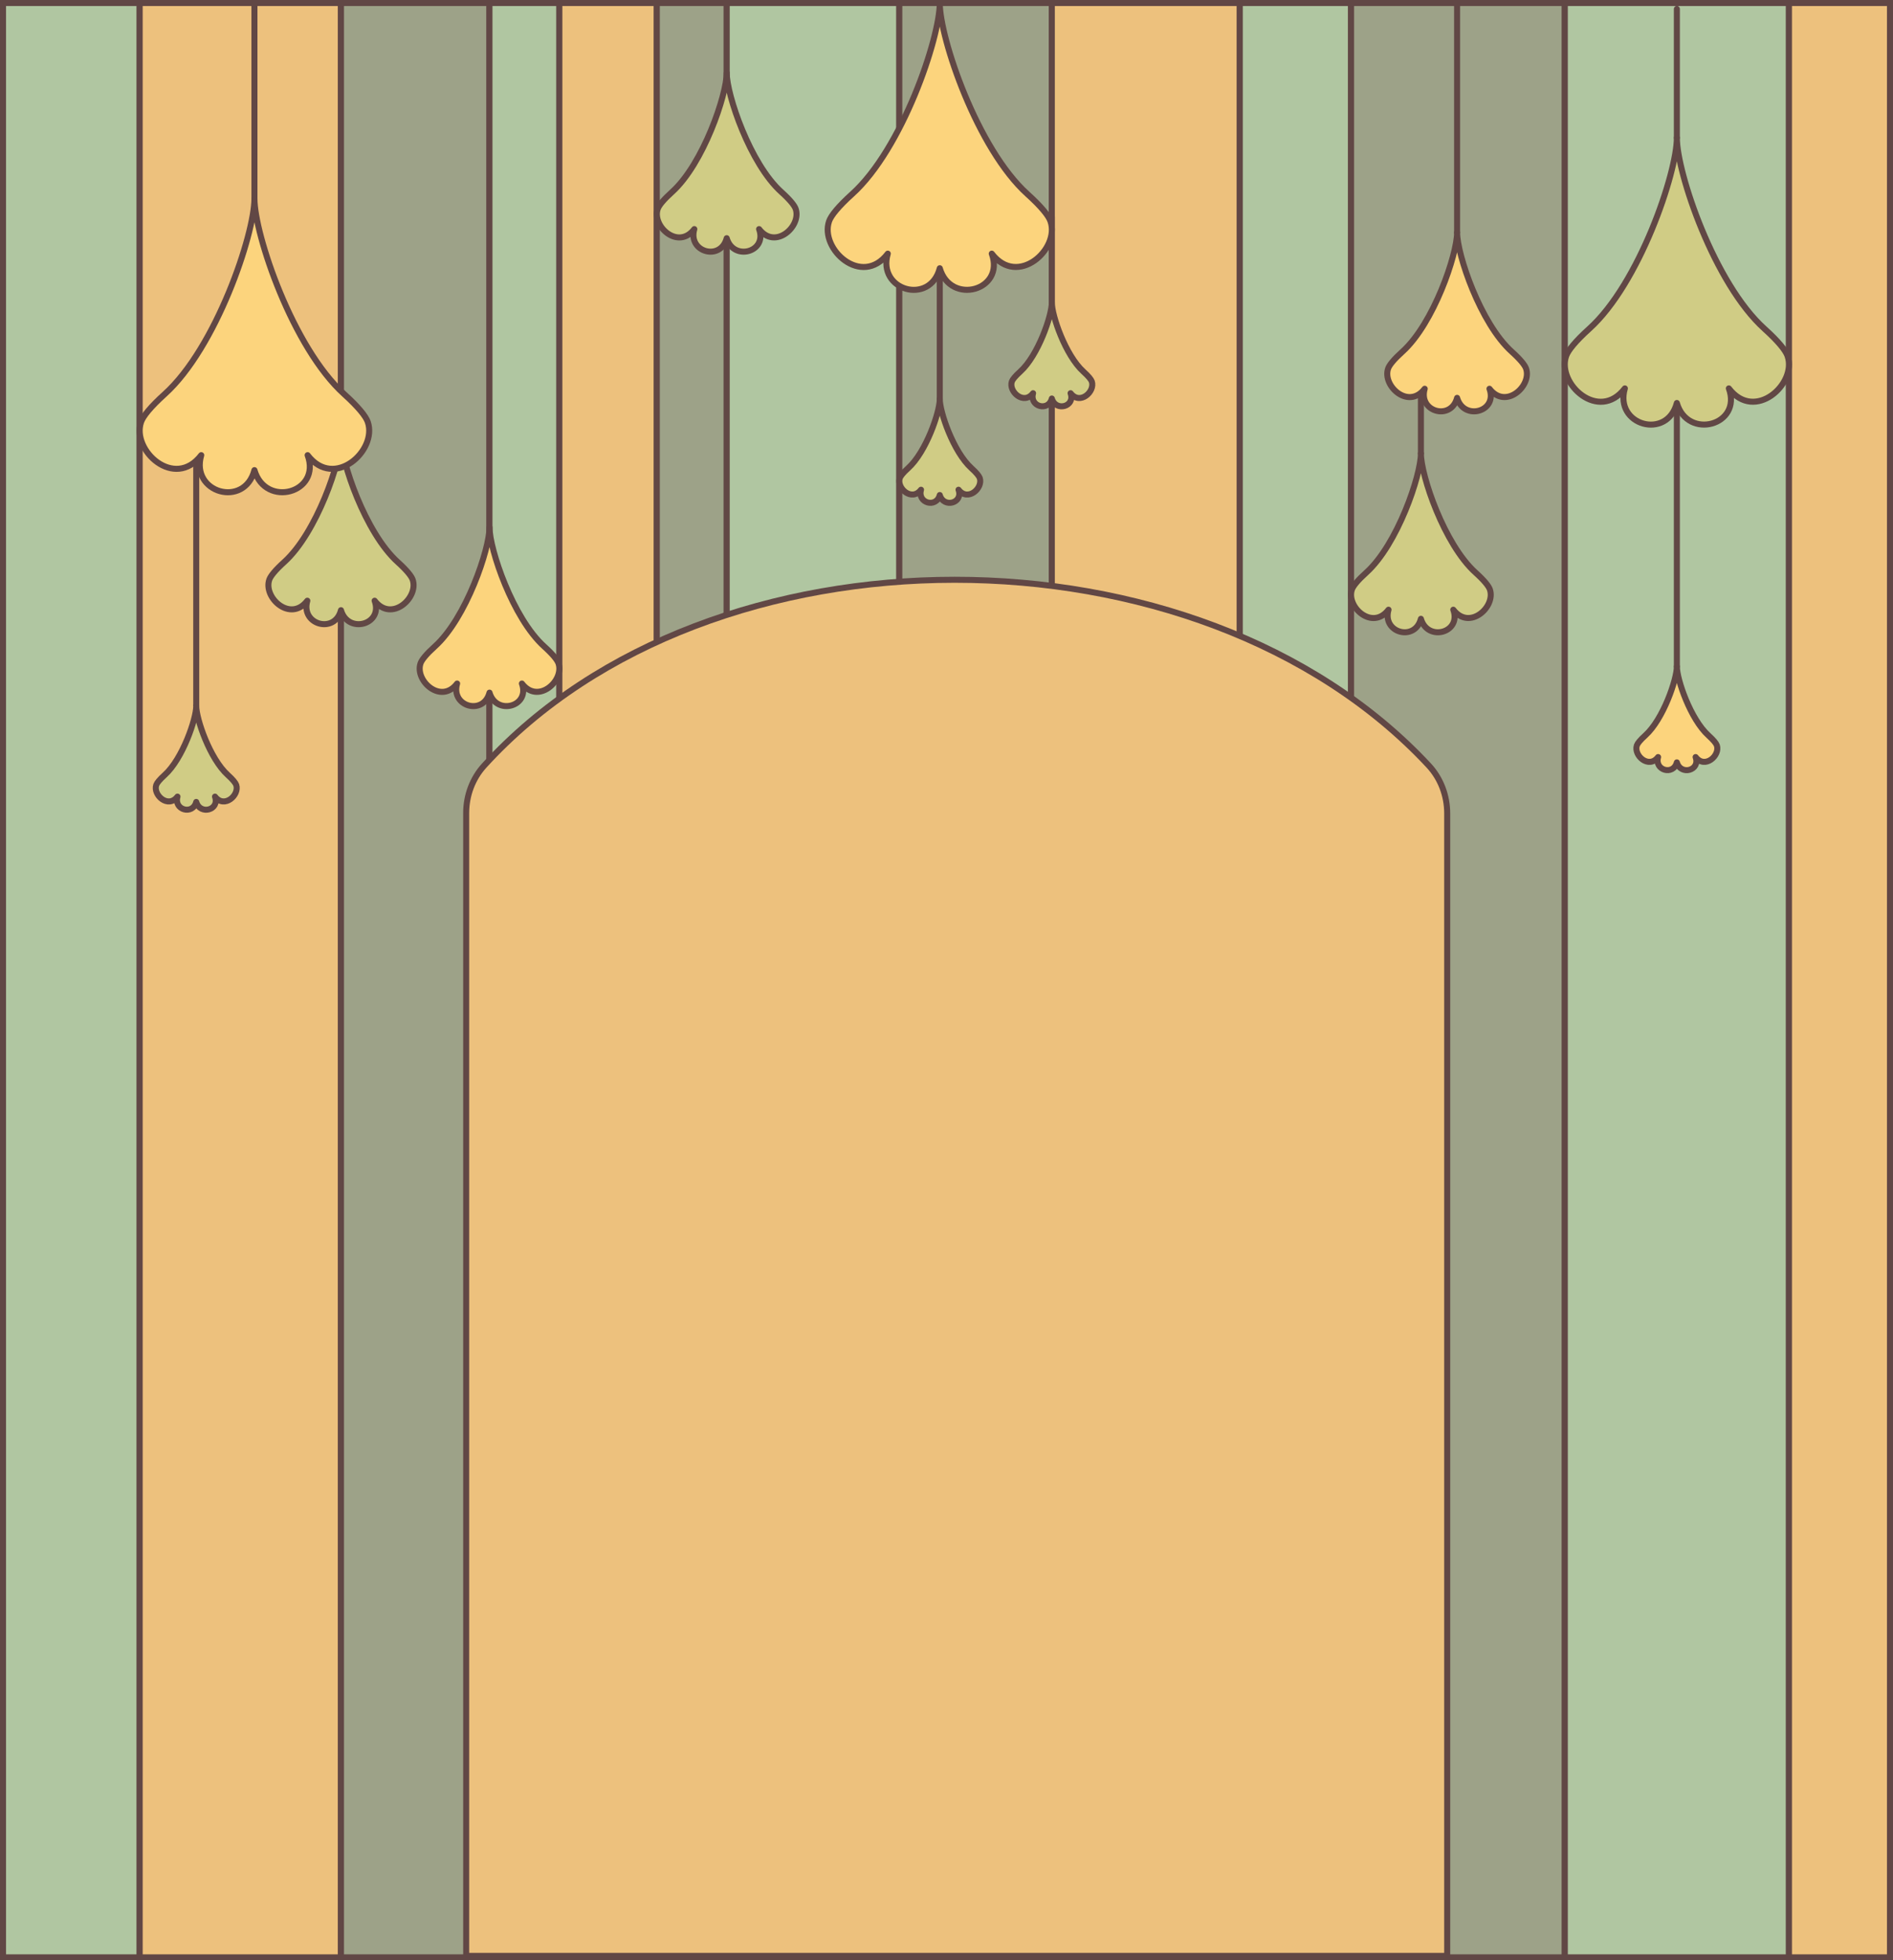 <?xml version="1.0" encoding="UTF-8"?>
<svg id="Layer_2" data-name="Layer 2" xmlns="http://www.w3.org/2000/svg" viewBox="0 0 313.89 325">
  <defs>
    <style>
      .cls-1 {
        fill: #edc17d;
      }

      .cls-1, .cls-2, .cls-3, .cls-4, .cls-5, .cls-6, .cls-7 {
        stroke: #614745;
      }

      .cls-1, .cls-2, .cls-3, .cls-5 {
        stroke-miterlimit: 10;
      }

      .cls-2 {
        fill: #9da288;
      }

      .cls-3, .cls-4 {
        fill: none;
      }

      .cls-4, .cls-6, .cls-7 {
        stroke-linecap: round;
        stroke-linejoin: round;
      }

      .cls-5 {
        fill: #b0c6a1;
      }

      .cls-6 {
        fill: #fcd47d;
      }

      .cls-7 {
        fill: #d0cc85;
      }
    </style>
  </defs>
  <g id="Layer_2-2" data-name="Layer 2">
    <g>
      <line class="cls-4" x1="32.54" y1=".5" x2="32.54" y2="127.68"/>
      <rect class="cls-5" x=".5" y=".5" width="22.66" height="324"/>
      <rect class="cls-1" x="23.16" y=".5" width="33.38" height="324"/>
      <rect class="cls-2" x="56.54" y=".5" width="24.62" height="324"/>
      <rect class="cls-5" x="81.16" y=".5" width="11.59" height="324"/>
      <rect class="cls-1" x="92.75" y=".5" width="16.16" height="324"/>
      <rect class="cls-2" x="108.91" y=".5" width="11.59" height="324"/>
      <rect class="cls-5" x="120.5" y=".5" width="28.62" height="324"/>
      <rect class="cls-2" x="149.12" y=".5" width="25.29" height="324"/>
      <rect class="cls-1" x="174.41" y=".5" width="31.17" height="324"/>
      <rect class="cls-5" x="205.58" y=".5" width="18.45" height="324"/>
      <rect class="cls-2" x="224.03" y=".5" width="35.44" height="324"/>
      <rect class="cls-5" x="259.47" y=".5" width="37.17" height="324"/>
      <rect class="cls-1" x="296.64" y=".5" width="16.75" height="324"/>
      <path class="cls-1" d="M77.3,324.26v-189.48c0-2.9,1.04-5.72,2.99-7.86,37.42-41.06,118.38-41.07,156.61-.02,2,2.15,3.07,5.01,3.07,7.96v189.4s-162.67,0-162.67,0Z"/>
      <g>
        <line class="cls-4" x1="235.61" y1="75.19" x2="235.61" y2="61.88"/>
        <path class="cls-7" d="M247.05,97.74c-.2-.59-.97-1.54-2.38-2.81-5.2-4.69-9.06-16.11-9.06-19.75,0,3.64-3.87,15.06-9.06,19.75-1.41,1.27-2.18,2.22-2.38,2.81-.98,2.87,3.39,6.87,6.07,3.34-1.12,3.81,4.36,5.37,5.37,1.51,1.12,3.86,6.77,2.3,5.37-1.51,2.69,3.52,7.05-.48,6.07-3.34Z"/>
      </g>
      <path class="cls-7" d="M39.17,130.13c-.12-.34-.56-.89-1.38-1.63-3.01-2.72-5.25-9.33-5.25-11.44,0,2.11-2.24,8.73-5.25,11.44-.82.74-1.26,1.29-1.38,1.63-.57,1.66,1.96,3.98,3.52,1.94-.65,2.21,2.53,3.11,3.11.88.65,2.24,3.92,1.33,3.11-.88,1.56,2.04,4.09-.28,3.52-1.94Z"/>
      <g>
        <line class="cls-4" x1="155.83" y1="66.18" x2="155.83" y2="42.31"/>
        <path class="cls-7" d="M162.46,79.25c-.12-.34-.56-.89-1.38-1.63-3.01-2.72-5.25-9.33-5.25-11.44,0,2.11-2.24,8.73-5.25,11.44-.82.74-1.26,1.29-1.38,1.63-.57,1.66,1.96,3.98,3.52,1.94-.65,2.21,2.53,3.11,3.11.88.65,2.24,3.92,1.33,3.11-.88,1.56,2.04,4.09-.28,3.52-1.94Z"/>
      </g>
      <g>
        <line class="cls-4" x1="174.41" y1="50.18" x2="174.41" y2="35.94"/>
        <path class="cls-7" d="M181.04,63.25c-.12-.34-.56-.89-1.38-1.63-3.01-2.72-5.25-9.33-5.25-11.44,0,2.11-2.24,8.73-5.25,11.44-.82.74-1.26,1.29-1.38,1.63-.57,1.66,1.96,3.98,3.52,1.94-.65,2.21,2.53,3.11,3.11.88.65,2.24,3.92,1.33,3.11-.88,1.56,2.04,4.09-.28,3.52-1.94Z"/>
      </g>
      <g>
        <line class="cls-4" x1="278.05" y1="110.5" x2="278.05" y2="55.73"/>
        <path class="cls-6" d="M284.68,123.57c-.12-.34-.56-.89-1.38-1.63-3.01-2.72-5.25-9.33-5.25-11.44,0,2.11-2.24,8.73-5.25,11.44-.82.74-1.26,1.29-1.38,1.63-.57,1.66,1.96,3.98,3.52,1.94-.65,2.21,2.53,3.11,3.11.88.65,2.24,3.92,1.33,3.11-.88,1.56,2.04,4.09-.28,3.52-1.94Z"/>
      </g>
      <path class="cls-7" d="M68.43,96.11c-.21-.61-1.01-1.6-2.47-2.92-5.4-4.87-9.42-16.75-9.42-20.53,0,3.78-4.02,15.66-9.42,20.53-1.46,1.32-2.26,2.31-2.47,2.92-1.02,2.98,3.52,7.14,6.31,3.48-1.16,3.96,4.54,5.58,5.58,1.57,1.16,4.01,7.04,2.39,5.58-1.57,2.79,3.66,7.33-.5,6.31-3.48Z"/>
      <g>
        <line class="cls-4" x1="42.19" y1="58.77" x2="42.19" y2=".5"/>
        <path class="cls-6" d="M60.99,69.97c-.33-.97-1.6-2.53-3.91-4.62-8.54-7.7-14.89-26.47-14.89-32.44,0,5.97-6.35,24.74-14.89,32.44-2.31,2.09-3.58,3.65-3.91,4.62-1.61,4.71,5.56,11.28,9.98,5.49-1.84,6.26,7.17,8.82,8.82,2.48,1.84,6.34,11.12,3.77,8.82-2.48,4.41,5.79,11.59-.78,9.98-5.49Z"/>
      </g>
      <path class="cls-6" d="M92.61,109.98c-.2-.59-.97-1.54-2.38-2.81-5.2-4.69-9.06-16.11-9.06-19.75,0,3.64-3.87,15.06-9.06,19.75-1.41,1.27-2.18,2.22-2.38,2.81-.98,2.87,3.39,6.87,6.07,3.34-1.12,3.81,4.36,5.37,5.37,1.51,1.12,3.86,6.77,2.3,5.37-1.51,2.69,3.52,7.05-.48,6.07-3.34Z"/>
      <path class="cls-7" d="M131.94,34.64c-.2-.59-.97-1.54-2.38-2.81-5.2-4.69-9.06-16.11-9.06-19.75,0,3.64-3.87,15.06-9.06,19.75-1.41,1.27-2.18,2.22-2.38,2.81-.98,2.87,3.39,6.87,6.07,3.34-1.12,3.81,4.36,5.37,5.37,1.51,1.12,3.86,6.77,2.3,5.37-1.51,2.69,3.52,7.05-.48,6.07-3.34Z"/>
      <g>
        <line class="cls-4" x1="241.61" y1="38.55" x2="241.61" y2=".5"/>
        <path class="cls-6" d="M253.05,61.11c-.2-.59-.97-1.54-2.38-2.81-5.2-4.69-9.06-16.11-9.06-19.75,0,3.64-3.87,15.06-9.06,19.75-1.41,1.27-2.18,2.22-2.38,2.81-.98,2.87,3.39,6.87,6.07,3.34-1.12,3.81,4.36,5.37,5.37,1.51,1.12,3.86,6.77,2.3,5.37-1.51,2.69,3.52,7.05-.48,6.07-3.34Z"/>
      </g>
      <path class="cls-6" d="M174.19,36.69c-.32-.95-1.56-2.47-3.82-4.51-8.34-7.52-14.54-25.85-14.54-31.68,0,5.83-6.2,24.16-14.54,31.68-2.26,2.04-3.49,3.56-3.82,4.51-1.57,4.6,5.43,11.02,9.74,5.36-1.79,6.11,7,8.62,8.62,2.42,1.79,6.19,10.86,3.69,8.62-2.42,4.31,5.65,11.32-.77,9.74-5.36Z"/>
      <g>
        <line class="cls-4" x1="278.05" y1="22.84" x2="278.05" y2="1.49"/>
        <path class="cls-7" d="M296.41,59.03c-.32-.95-1.56-2.47-3.82-4.51-8.34-7.52-14.54-25.85-14.54-31.68,0,5.83-6.2,24.16-14.54,31.68-2.26,2.04-3.49,3.56-3.82,4.51-1.57,4.6,5.43,11.02,9.74,5.36-1.79,6.11,7,8.62,8.62,2.42,1.79,6.19,10.86,3.69,8.62-2.42,4.31,5.65,11.32-.77,9.74-5.36Z"/>
      </g>
      <line class="cls-3" x1="32.54" y1="117.06" x2="32.54" y2="76.38"/>
    </g>
  </g>
</svg>